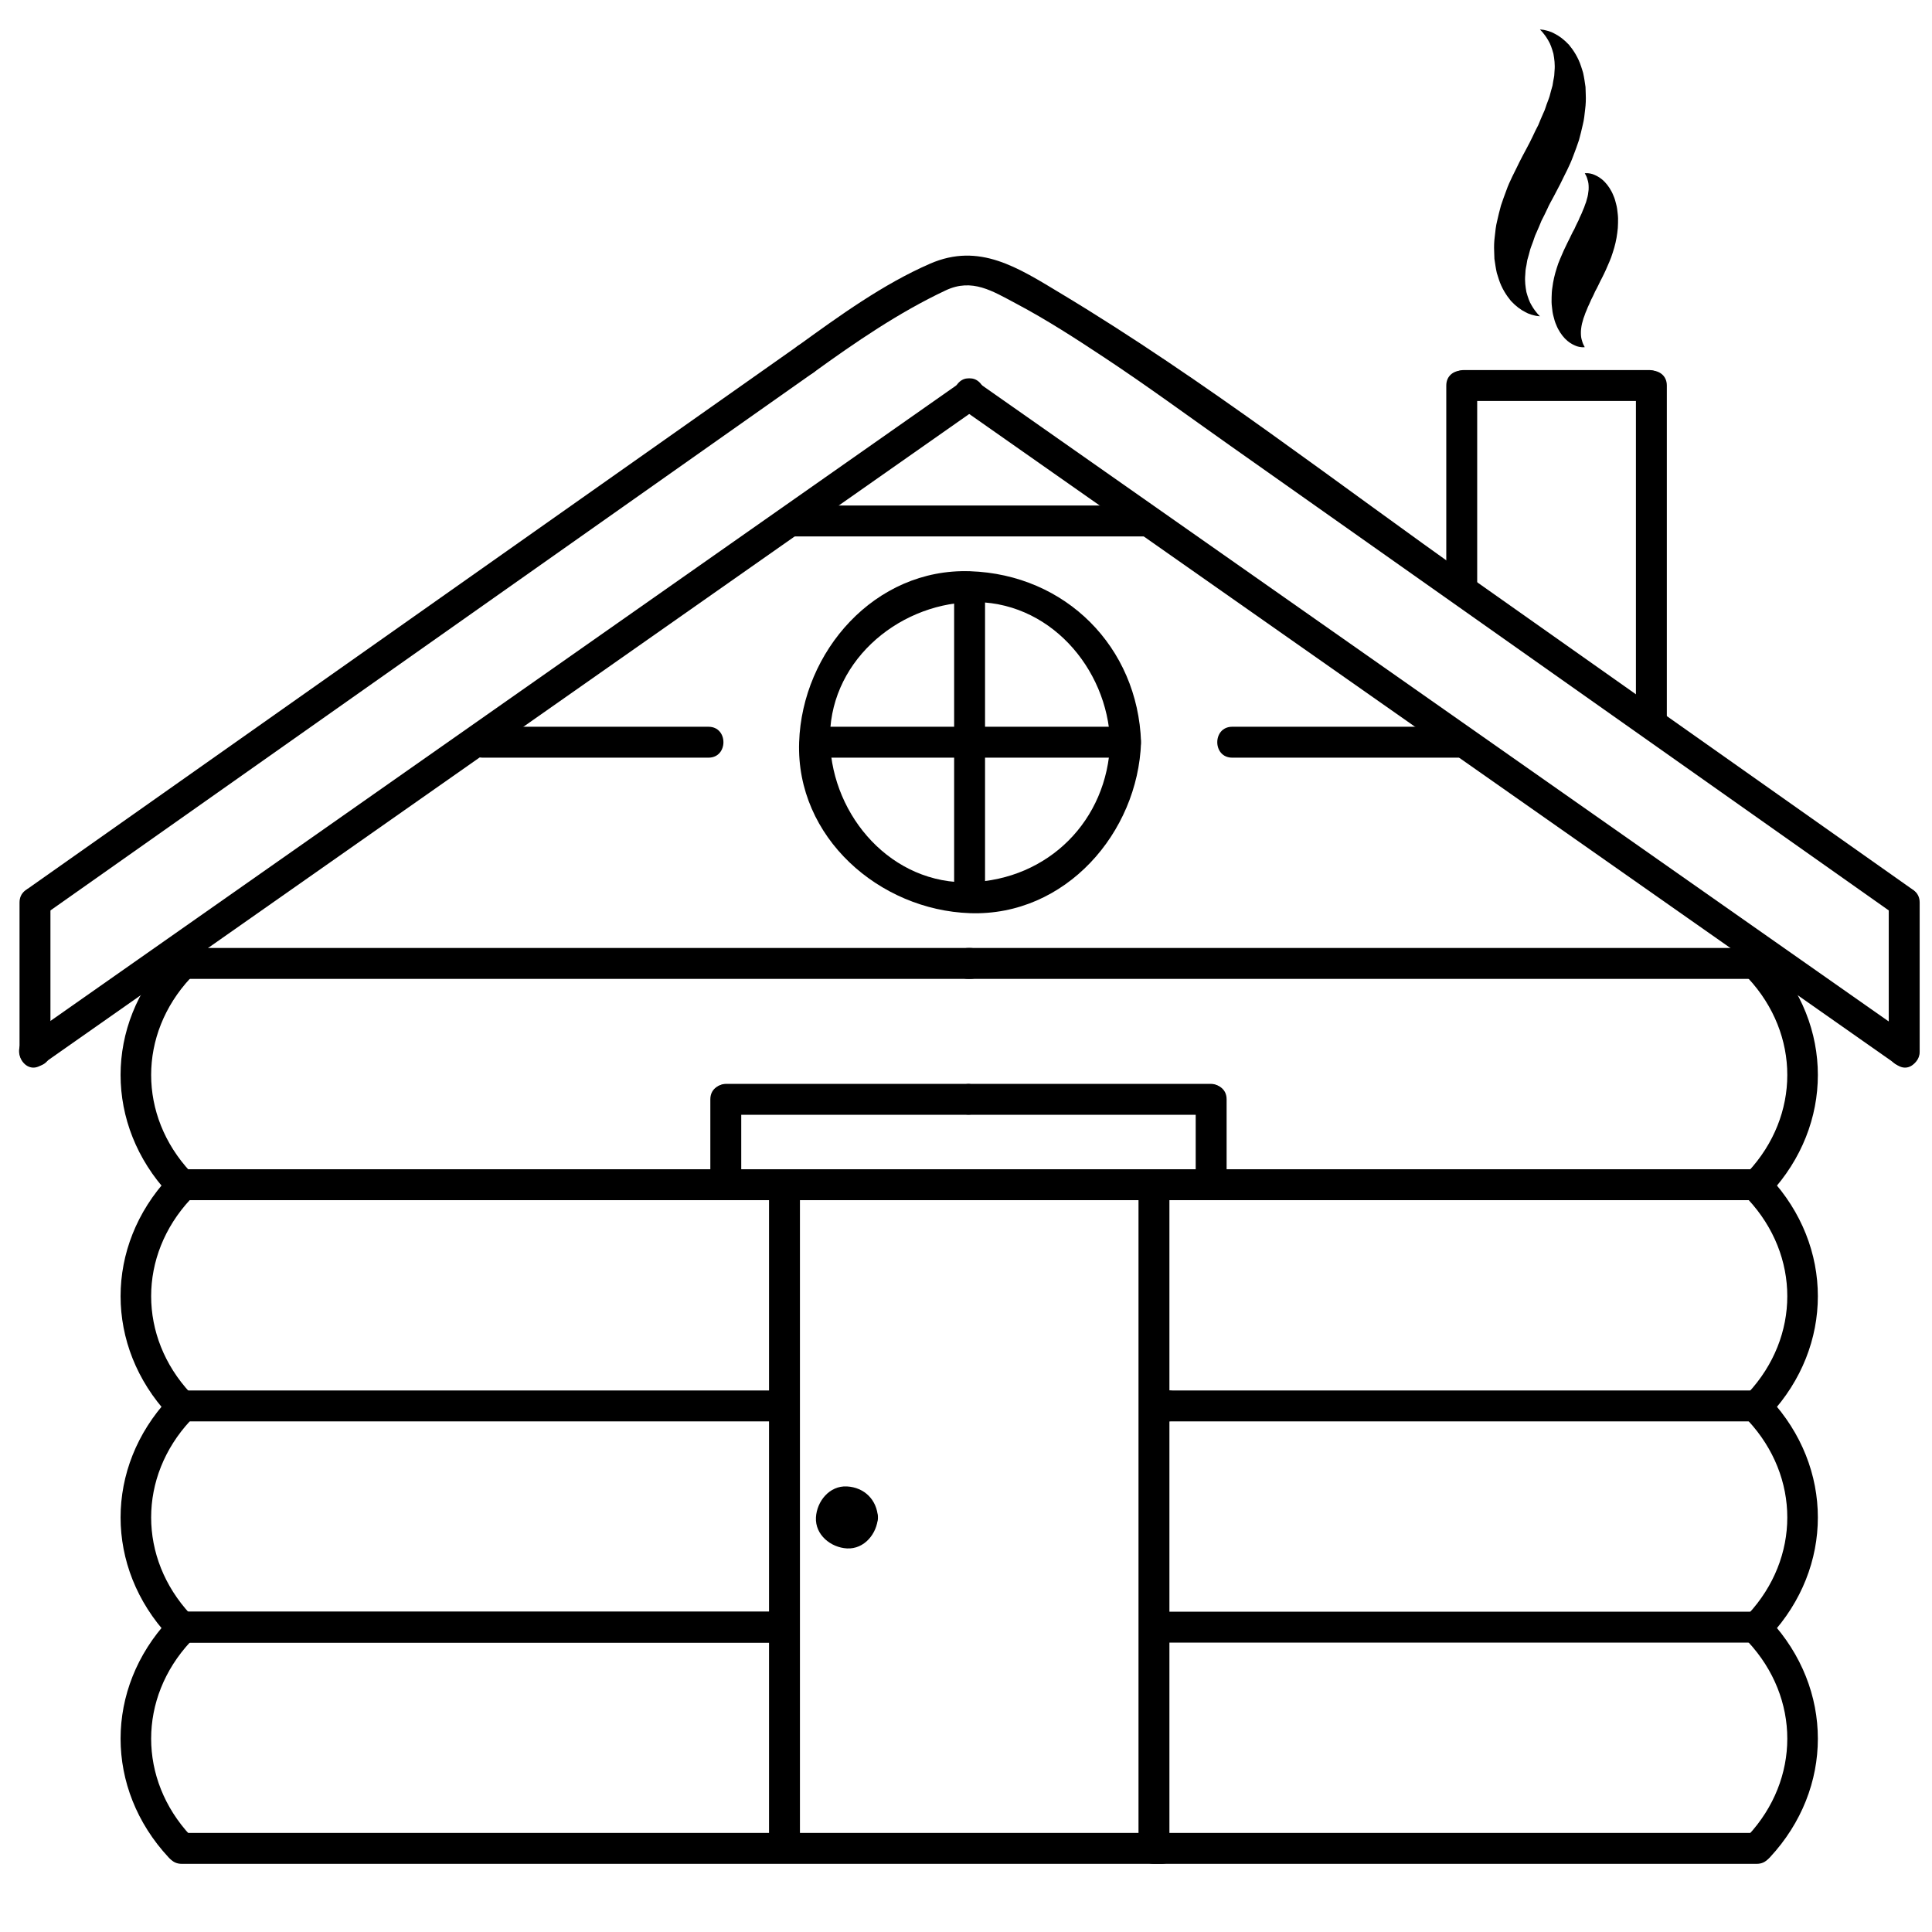 <?xml version="1.0" encoding="utf-8"?>
<!-- Generator: Adobe Illustrator 16.0.0, SVG Export Plug-In . SVG Version: 6.00 Build 0)  -->
<!DOCTYPE svg PUBLIC "-//W3C//DTD SVG 1.1//EN" "http://www.w3.org/Graphics/SVG/1.1/DTD/svg11.dtd">
<svg version="1.1" xmlns="http://www.w3.org/2000/svg" xmlns:xlink="http://www.w3.org/1999/xlink" x="0px" y="0px" width="250px"
	 height="250px" viewBox="0 0 250 250" enable-background="new 0 0 250 250" xml:space="preserve">
<g id="Layer_3">
	<g>
		<g>
			<path d="M5.375,137.788c39.188-27.494,78.376-54.987,117.564-82.481c1.2-0.842,2.4-1.685,3.601-2.526
				c2.094-1.469,0.098-4.939-2.019-3.454C85.333,76.821,46.145,104.314,6.957,131.809c-1.2,0.842-2.4,1.684-3.601,2.526
				C1.262,135.804,3.257,139.273,5.375,137.788L5.375,137.788z"/>
		</g>
	</g>
	<g>
		<g>
			<path d="M5.537,118.508c33.237-23.43,66.474-46.86,99.711-70.29c2.09-1.474,0.095-4.944-2.019-3.454
				c-33.237,23.43-66.474,46.86-99.711,70.29C1.428,116.528,3.423,119.998,5.537,118.508L5.537,118.508z"/>
		</g>
	</g>
	<g>
		<g>
			<path d="M6.527,136.062c0-6.427,0-12.854,0-19.28c0-2.58-4-2.58-4,0c0,6.427,0,12.854,0,19.28
				C2.527,138.641,6.527,138.641,6.527,136.062L6.527,136.062z"/>
		</g>
	</g>
	<g>
		<g>
			<path d="M248.404,136.062c0-6.427,0-12.854,0-19.28c0-2.58-4-2.58-4,0c0,6.427,0,12.854,0,19.28
				C244.404,138.641,248.404,138.641,248.404,136.062L248.404,136.062z"/>
		</g>
	</g>
	<g>
		<g>
			<path d="M247.479,134.335c-39.188-27.494-78.376-54.988-117.564-82.482c-1.2-0.842-2.4-1.684-3.601-2.526
				c-2.118-1.485-4.113,1.985-2.019,3.454c39.188,27.494,78.375,54.988,117.564,82.481c1.2,0.843,2.4,1.685,3.601,2.526
				C247.576,139.273,249.572,135.804,247.479,134.335L247.479,134.335z"/>
		</g>
	</g>
	<g>
		<g>
			<path d="M105.248,48.218c5.417-3.918,11.061-7.791,17.121-10.642c3.431-1.614,6.04,0.076,9.17,1.736
				c3.921,2.079,7.668,4.508,11.367,6.954c5.502,3.639,10.827,7.557,16.216,11.359c24.505,17.293,49.009,34.585,73.514,51.878
				c4.253,3.001,8.506,6.002,12.759,9.004c2.113,1.491,4.108-1.979,2.02-3.454c-18.907-13.343-37.814-26.686-56.723-40.028
				c-17.609-12.427-34.861-25.891-53.355-37.014c-5.619-3.38-10.595-6.672-16.986-3.89c-6.092,2.651-11.754,6.761-17.121,10.642
				C101.16,46.26,103.153,49.733,105.248,48.218L105.248,48.218z"/>
		</g>
	</g>
</g>
<g id="Layer_2">
	<g display="none">
		<g display="inline">
			<g>
				<path d="M-115-38c37,0,74,0,111,0c3.224,0,3.224-5,0-5c-37,0-74,0-111,0C-118.224-43-118.224-38-115-38L-115-38z"/>
			</g>
		</g>
		<g display="inline">
			<g>
				<path d="M-4,6c-37,0-74,0-111,0c-3.224,0-3.224,5,0,5c37,0,74,0,111,0C-0.776,11-0.776,6-4,6L-4,6z"/>
			</g>
		</g>
		<g display="inline">
			<g>
				<path d="M-117.268-41.434c-13.885,14.488-13.886,36.778,0,51.266c2.234,2.332,5.766-1.208,3.535-3.535
					c-11.988-12.509-11.988-31.686,0-44.195C-111.502-40.226-115.033-43.766-117.268-41.434L-117.268-41.434z"/>
			</g>
		</g>
	</g>
	<g>
		<g>
			<g>
				<path d="M62.465,98.041c9.737,0,19.475,0,29.212,0c2.58,0,2.58-4,0-4c-9.737,0-19.475,0-29.212,0
					C59.885,94.041,59.885,98.041,62.465,98.041L62.465,98.041z"/>
			</g>
		</g>
		<g>
			<g>
				<path d="M159.449,98.041c9.737,0,19.475,0,29.212,0c2.579,0,2.579-4,0-4c-9.737,0-19.475,0-29.212,0
					C156.87,94.041,156.87,98.041,159.449,98.041L159.449,98.041z"/>
			</g>
		</g>
	</g>
	<g>
		<g>
			<g>
				<path d="M102.875,69.413c15.093,0,30.187,0,45.279,0c2.579,0,2.579-4,0-4c-15.093,0-30.186,0-45.279,0
					C100.295,65.413,100.295,69.413,102.875,69.413L102.875,69.413z"/>
			</g>
		</g>
		<g>
			<g>
				<path d="M144.667,94.041c-12.769,0-25.537,0-38.305,0c-2.58,0-2.58,4,0,4c12.768,0,25.536,0,38.305,0
					C147.246,98.041,147.246,94.041,144.667,94.041L144.667,94.041z"/>
			</g>
		</g>
	</g>
	<g>
		<g>
			<g>
				<path d="M23.515,126.668c34.005,0,68.01,0,102.015,0c2.579,0,2.579-4,0-4c-34.005,0-68.01,0-102.015,0
					C20.936,122.668,20.936,126.668,23.515,126.668L23.515,126.668z"/>
			</g>
		</g>
		<g>
			<g>
				<path d="M21.809,123.741c-8.274,8.905-8.275,21.81,0,30.715c1.759,1.894,4.582-0.941,2.828-2.828
					c-6.771-7.287-6.771-17.771,0-25.059C26.39,124.683,23.568,121.848,21.809,123.741L21.809,123.741z"/>
			</g>
		</g>
	</g>
	<g>
		<g>
			<g>
				<path d="M23.515,155.297c25.999,0,51.998,0,77.997,0c2.58,0,2.58-4,0-4c-25.999,0-51.998,0-77.997,0
					C20.936,151.297,20.936,155.297,23.515,155.297L23.515,155.297z"/>
			</g>
		</g>
		<g>
			<g>
				<path d="M21.809,152.369c-8.274,8.904-8.274,21.811,0,30.715c1.759,1.894,4.582-0.941,2.828-2.828
					c-6.771-7.287-6.771-17.771,0-25.059C26.391,153.311,23.568,150.476,21.809,152.369L21.809,152.369z"/>
			</g>
		</g>
	</g>
	<g>
		<g>
			<g>
				<path d="M23.515,183.924c25.382,0,50.764,0,76.146,0c2.58,0,2.58-4,0-4c-25.382,0-50.764,0-76.146,0
					C20.936,179.924,20.936,183.924,23.515,183.924L23.515,183.924z"/>
			</g>
		</g>
		<g>
			<g>
				<path d="M99.662,208.553c-25.382,0-50.764,0-76.146,0c-2.58,0-2.58,4,0,4c25.382,0,50.764,0,76.146,0
					C102.241,212.553,102.241,208.553,99.662,208.553L99.662,208.553z"/>
			</g>
		</g>
		<g>
			<g>
				<path d="M21.809,180.997c-8.274,8.904-8.274,21.811,0,30.715c1.759,1.894,4.582-0.941,2.828-2.828
					c-6.771-7.287-6.771-17.771,0-25.059C26.391,181.938,23.568,179.104,21.809,180.997L21.809,180.997z"/>
			</g>
		</g>
	</g>
	<g>
		<g>
			<g>
				<path d="M23.515,212.553c25.382,0,50.764,0,76.146,0c2.58,0,2.58-4,0-4c-25.382,0-50.764,0-76.146,0
					C20.936,208.553,20.936,212.553,23.515,212.553L23.515,212.553z"/>
			</g>
		</g>
		<g>
			<g>
				<path d="M150.296,237.18c-42.26,0-84.521,0-126.781,0c-2.58,0-2.58,4,0,4c42.26,0,84.521,0,126.781,0
					C152.875,241.18,152.875,237.18,150.296,237.18L150.296,237.18z"/>
			</g>
		</g>
		<g>
			<g>
				<path d="M21.809,209.625c-8.274,8.904-8.274,21.811,0,30.715c1.759,1.894,4.582-0.941,2.828-2.828
					c-6.771-7.287-6.771-17.771,0-25.059C26.391,210.566,23.568,207.731,21.809,209.625L21.809,209.625z"/>
			</g>
		</g>
	</g>
	<g>
		<g>
			<path d="M125.53,151.297c-7.909,0-15.818,0-23.727,0c-2.58,0-2.58,4,0,4c7.909,0,15.818,0,23.727,0
				C128.109,155.297,128.109,151.297,125.53,151.297L125.53,151.297z"/>
		</g>
	</g>
	<g>
		<g>
			<path d="M99.512,153.589c0,28.433,0,56.866,0,85.299c0,2.579,4,2.579,4,0c0-28.433,0-56.866,0-85.299
				C103.512,151.01,99.512,151.01,99.512,153.589L99.512,153.589z"/>
		</g>
	</g>
	<g>
		<g>
			<g>
				<path d="M227.319,122.668c-34.005,0-68.011,0-102.016,0c-2.58,0-2.58,4,0,4c34.005,0,68.011,0,102.016,0
					C229.898,126.668,229.898,122.668,227.319,122.668L227.319,122.668z"/>
			</g>
		</g>
		<g>
			<g>
				<path d="M226.197,126.569c6.771,7.288,6.771,17.771,0,25.059c-1.753,1.887,1.069,4.722,2.828,2.828
					c8.275-8.905,8.274-21.81,0-30.715C227.267,121.848,224.444,124.683,226.197,126.569L226.197,126.569z"/>
			</g>
		</g>
	</g>
	<g>
		<g>
			<g>
				<path d="M227.319,151.297c-25.999,0-51.998,0-77.997,0c-2.579,0-2.579,4,0,4c25.999,0,51.998,0,77.997,0
					C229.898,155.297,229.898,151.297,227.319,151.297L227.319,151.297z"/>
			</g>
		</g>
		<g>
			<g>
				<path d="M227.319,183.924c2.579,0,2.579-4,0-4S224.74,183.924,227.319,183.924L227.319,183.924z"/>
			</g>
		</g>
		<g>
			<g>
				<path d="M151.172,183.924c2.579,0,2.579-4,0-4S148.593,183.924,151.172,183.924L151.172,183.924z"/>
			</g>
		</g>
		<g>
			<g>
				<path d="M226.197,155.197c6.771,7.287,6.771,17.771,0,25.059c-1.753,1.887,1.069,4.722,2.828,2.828
					c8.274-8.904,8.274-21.811,0-30.715C227.267,150.476,224.444,153.311,226.197,155.197L226.197,155.197z"/>
			</g>
		</g>
	</g>
	<g>
		<g>
			<g>
				<path d="M227.319,179.924c-25.383,0-50.765,0-76.147,0c-2.579,0-2.579,4,0,4c25.383,0,50.765,0,76.147,0
					C229.898,183.924,229.898,179.924,227.319,179.924L227.319,179.924z"/>
			</g>
		</g>
		<g>
			<g>
				<path d="M226.197,183.825c6.771,7.287,6.771,17.771,0,25.059c-1.753,1.887,1.069,4.722,2.828,2.828
					c8.274-8.904,8.274-21.811,0-30.715C227.267,179.104,224.444,181.938,226.197,183.825L226.197,183.825z"/>
			</g>
		</g>
	</g>
	<g>
		<g>
			<g>
				<path d="M227.319,208.553c-25.383,0-50.765,0-76.147,0c-2.579,0-2.579,4,0,4c25.383,0,50.765,0,76.147,0
					C229.898,212.553,229.898,208.553,227.319,208.553L227.319,208.553z"/>
			</g>
		</g>
		<g>
			<g>
				<path d="M149.322,241.18c25.999,0,51.998,0,77.997,0c2.579,0,2.579-4,0-4c-25.999,0-51.998,0-77.997,0
					C146.743,237.18,146.743,241.18,149.322,241.18L149.322,241.18z"/>
			</g>
		</g>
		<g>
			<g>
				<path d="M226.197,212.453c6.771,7.287,6.771,17.771,0,25.059c-1.753,1.887,1.069,4.722,2.828,2.828
					c8.274-8.904,8.274-21.811,0-30.715C227.267,207.731,224.444,210.566,226.197,212.453L226.197,212.453z"/>
			</g>
		</g>
	</g>
	<g>
		<g>
			<path d="M125.304,155.297c7.909,0,15.817,0,23.727,0c2.579,0,2.579-4,0-4c-7.909,0-15.817,0-23.727,0
				C122.724,151.297,122.724,155.297,125.304,155.297L125.304,155.297z"/>
		</g>
	</g>
	<g>
		<g>
			<path d="M147.322,153.589c0,28.433,0,56.866,0,85.299c0,2.579,4,2.579,4,0c0-28.433,0-56.866,0-85.299
				C151.322,151.01,147.322,151.01,147.322,153.589L147.322,153.589z"/>
		</g>
	</g>
	<g>
		<g>
			<path d="M109.604,196.354c0.01-0.194-0.168,0.222,0.068-0.067c-0.17,0.168-0.194,0.193-0.073,0.076
				c0.25-0.164-0.307,0.018-0.005,0.001c0.172-0.009-0.209-0.157,0.067,0.068c-0.168-0.171-0.193-0.194-0.076-0.073
				c0.164,0.25-0.018-0.307-0.001-0.005c0.009,0.172,0.158-0.209-0.068,0.067c0.17-0.168,0.194-0.193,0.073-0.076
				c-0.25,0.164,0.307-0.018,0.005-0.001c-0.172,0.009,0.209,0.157-0.067-0.068c0.168,0.171,0.193,0.194,0.076,0.073
				C109.438,196.1,109.62,196.656,109.604,196.354c0.059,1.088,0.865,2,2,2c1.046,0,2.059-0.91,2-2
				c-0.122-2.265-1.746-3.888-4.01-4.01c-2.259-0.122-3.898,1.928-4.01,4.01c-0.122,2.259,1.929,3.897,4.01,4.01
				c2.259,0.122,3.898-1.928,4.01-4.01c0.059-1.09-0.954-2-2-2C110.469,194.354,109.663,195.267,109.604,196.354z"/>
		</g>
	</g>
	<g>
		<g>
			<path d="M109.733,194.271c-0.046,0-0.093,0-0.14,0c-1.09,0-2,0.91-2,2s0.91,2,2,2c0.046,0,0.093,0,0.14,0c1.09,0,2-0.91,2-2
				S110.824,194.271,109.733,194.271L109.733,194.271z"/>
		</g>
	</g>
	<g>
		<g>
			<path d="M143.654,96.041c-0.342,10.13-7.993,17.782-18.124,18.124c-10.125,0.341-17.799-8.507-18.123-18.124
				c-0.341-10.125,8.507-17.799,18.123-18.124C135.656,77.576,143.33,86.424,143.654,96.041c0.087,2.572,4.087,2.581,4,0
				c-0.416-12.347-9.777-21.708-22.124-22.124c-12.34-0.416-21.728,10.403-22.123,22.124c-0.416,12.339,10.402,21.729,22.123,22.124
				c12.34,0.416,21.729-10.402,22.124-22.124C147.741,93.46,143.741,93.468,143.654,96.041z"/>
		</g>
	</g>
	<g>
		<g>
			<path d="M127.465,116.164c0-13.416,0-26.831,0-40.246c0-2.58-4-2.58-4,0c0,13.416,0,26.831,0,40.246
				C123.465,118.743,127.465,118.743,127.465,116.164L127.465,116.164z"/>
		</g>
	</g>
	<g>
		<g>
			<path d="M215.687,93.412c0-14.509,0-29.018,0-43.526c0-2.58-4-2.58-4,0c0,14.509,0,29.018,0,43.526
				C211.687,95.991,215.687,95.991,215.687,93.412L215.687,93.412z"/>
		</g>
	</g>
	<g>
		<g>
			<path d="M213.395,47.885c-7.984,0-15.97,0-23.954,0c-2.579,0-2.579,4,0,4c7.984,0,15.97,0,23.954,0
				C215.974,51.885,215.974,47.885,213.395,47.885L213.395,47.885z"/>
		</g>
	</g>
	<g>
		<g>
			<path d="M187.148,49.885c0,8.667,0,17.333,0,25.999c0,2.58,4,2.58,4,0c0-8.667,0-17.333,0-25.999
				C191.148,47.306,187.148,47.306,187.148,49.885L187.148,49.885z"/>
		</g>
	</g>
	<g>
		<path d="M199.266,40.919c0,0-0.171,0.01-0.5-0.051c-0.313-0.074-0.822-0.163-1.377-0.479c-0.58-0.284-1.231-0.756-1.879-1.454
			c-0.59-0.715-1.195-1.651-1.551-2.757c-0.097-0.275-0.182-0.562-0.271-0.856c-0.076-0.293-0.112-0.587-0.17-0.893
			c-0.055-0.305-0.097-0.619-0.142-0.94c-0.01-0.311-0.021-0.627-0.031-0.948c-0.032-0.651-0.007-1.315,0.08-1.961
			c0.072-0.651,0.135-1.35,0.304-1.987c0.143-0.654,0.309-1.32,0.491-1.987c0.215-0.639,0.44-1.287,0.688-1.931
			c0.459-1.313,1.136-2.493,1.726-3.746c0.464-0.94,1.251-2.308,1.685-3.254c0.23-0.509,0.478-1.007,0.738-1.498
			c0.216-0.512,0.412-1.027,0.645-1.525c0.258-0.501,0.354-0.993,0.556-1.475c0.085-0.24,0.191-0.483,0.258-0.718
			c0.058-0.233,0.113-0.465,0.183-0.695c0.065-0.232,0.131-0.461,0.195-0.686c0.035-0.219,0.063-0.437,0.108-0.654
			c0.037-0.215,0.096-0.438,0.116-0.646c0.012-0.204,0.018-0.406,0.039-0.61c0.077-0.819-0.024-1.54-0.146-2.224
			c-0.181-0.642-0.383-1.26-0.666-1.712c-0.535-0.938-1.079-1.413-1.079-1.413s0.175-0.009,0.501,0.05
			c0.313,0.073,0.822,0.162,1.378,0.477c0.582,0.283,1.233,0.756,1.882,1.453c0.592,0.715,1.198,1.652,1.554,2.758
			c0.098,0.275,0.181,0.562,0.271,0.857c0.076,0.293,0.113,0.587,0.171,0.894c0.056,0.305,0.096,0.619,0.141,0.94
			c0.011,0.312,0.021,0.628,0.032,0.949c0.029,0.651,0.007,1.316-0.08,1.961c-0.072,0.652-0.138,1.35-0.305,1.988
			c-0.142,0.655-0.313,1.317-0.493,1.988c-0.221,0.661-0.46,1.328-0.72,1.994c-0.516,1.418-1.041,2.292-1.7,3.68l-0.84,1.604
			c-0.276,0.536-0.596,1.051-0.819,1.583c-0.242,0.53-0.504,1.048-0.77,1.561c-0.214,0.516-0.415,1.027-0.646,1.526
			c-0.256,0.502-0.356,0.993-0.557,1.476c-0.084,0.241-0.191,0.484-0.257,0.719c-0.057,0.233-0.115,0.465-0.184,0.695
			c-0.066,0.232-0.131,0.461-0.195,0.687c-0.033,0.219-0.064,0.437-0.108,0.654c-0.037,0.216-0.096,0.438-0.116,0.646
			c-0.01,0.204-0.018,0.406-0.038,0.611c-0.077,0.819,0.026,1.542,0.149,2.226c0.182,0.642,0.384,1.26,0.668,1.711
			C198.723,40.447,199.266,40.919,199.266,40.919z"/>
	</g>
	<g>
		<path d="M205.068,44.919c0,0-0.111,0.029-0.333,0.015c-0.211-0.021-0.558-0.047-0.939-0.229c-0.393-0.167-0.864-0.447-1.298-0.901
			c-0.423-0.448-0.845-1.057-1.118-1.757c-0.162-0.356-0.269-0.73-0.359-1.115c-0.112-0.397-0.159-0.797-0.198-1.204
			c-0.058-0.418-0.061-0.839-0.045-1.251c0.007-0.417,0.028-0.862,0.097-1.268c0.103-0.849,0.3-1.686,0.56-2.497
			c0.118-0.42,0.271-0.811,0.437-1.199l0.467-1.082c0.164-0.349,0.324-0.7,0.498-1.042c0.173-0.349,0.36-0.693,0.468-0.95
			c0.131-0.279,0.273-0.552,0.428-0.82c0.129-0.283,0.246-0.569,0.396-0.844c0.164-0.28,0.229-0.543,0.369-0.806
			c0.143-0.267,0.23-0.52,0.33-0.763c0.119-0.252,0.207-0.494,0.28-0.72c0.045-0.119,0.089-0.236,0.132-0.351
			c0.031-0.109,0.051-0.216,0.089-0.327c0.145-0.45,0.199-0.851,0.236-1.253c0.018-0.387,0.005-0.777-0.076-1.089
			c-0.081-0.31-0.171-0.591-0.265-0.763c-0.088-0.179-0.153-0.279-0.153-0.279s0.115-0.028,0.334-0.015
			c0.211,0.019,0.558,0.046,0.941,0.227c0.394,0.166,0.865,0.447,1.301,0.9c0.424,0.448,0.847,1.058,1.121,1.759
			c0.161,0.356,0.27,0.73,0.359,1.116c0.11,0.398,0.16,0.798,0.199,1.205c0.055,0.418,0.06,0.84,0.044,1.251
			c-0.006,0.417-0.031,0.862-0.097,1.269c-0.104,0.834-0.3,1.696-0.588,2.558c-0.14,0.461-0.275,0.81-0.425,1.158
			c-0.144,0.356-0.303,0.707-0.459,1.06l-0.261,0.555l-0.229,0.464c-0.156,0.309-0.326,0.611-0.455,0.909
			c-0.14,0.299-0.295,0.591-0.453,0.88c-0.128,0.286-0.249,0.569-0.398,0.845c-0.161,0.281-0.231,0.543-0.37,0.806
			c-0.143,0.267-0.228,0.521-0.33,0.764c-0.119,0.252-0.204,0.495-0.279,0.721c-0.045,0.119-0.089,0.236-0.132,0.352
			c-0.03,0.109-0.052,0.216-0.089,0.328c-0.144,0.451-0.198,0.852-0.233,1.255c-0.017,0.388-0.004,0.777,0.079,1.089
			c0.081,0.309,0.172,0.591,0.267,0.761C204.999,44.818,205.068,44.919,205.068,44.919z"/>
	</g>
	<g>
		<g>
			<path d="M95.917,153.297c0-3.683,0-7.364,0-11.047c0-2.579-4-2.579-4,0c0,3.683,0,7.364,0,11.047
				C91.917,155.876,95.917,155.876,95.917,153.297L95.917,153.297z"/>
		</g>
	</g>
	<g>
		<g>
			<path d="M94.014,144.25c10.387,0,20.773,0,31.16,0c2.58,0,2.58-4,0-4c-10.387,0-20.773,0-31.16,0
				C91.434,140.25,91.434,144.25,94.014,144.25L94.014,144.25z"/>
		</g>
	</g>
	<g>
		<g>
			<path d="M158.723,153.297c0-3.683,0-7.364,0-11.047c0-2.579-4-2.579-4,0c0,3.683,0,7.364,0,11.047
				C154.723,155.876,158.723,155.876,158.723,153.297L158.723,153.297z"/>
		</g>
	</g>
	<g>
		<g>
			<path d="M156.625,140.25c-10.387,0-20.773,0-31.16,0c-2.58,0-2.58,4,0,4c10.386,0,20.773,0,31.16,0
				C159.204,144.25,159.204,140.25,156.625,140.25L156.625,140.25z"/>
		</g>
	</g>
</g>
</svg>
